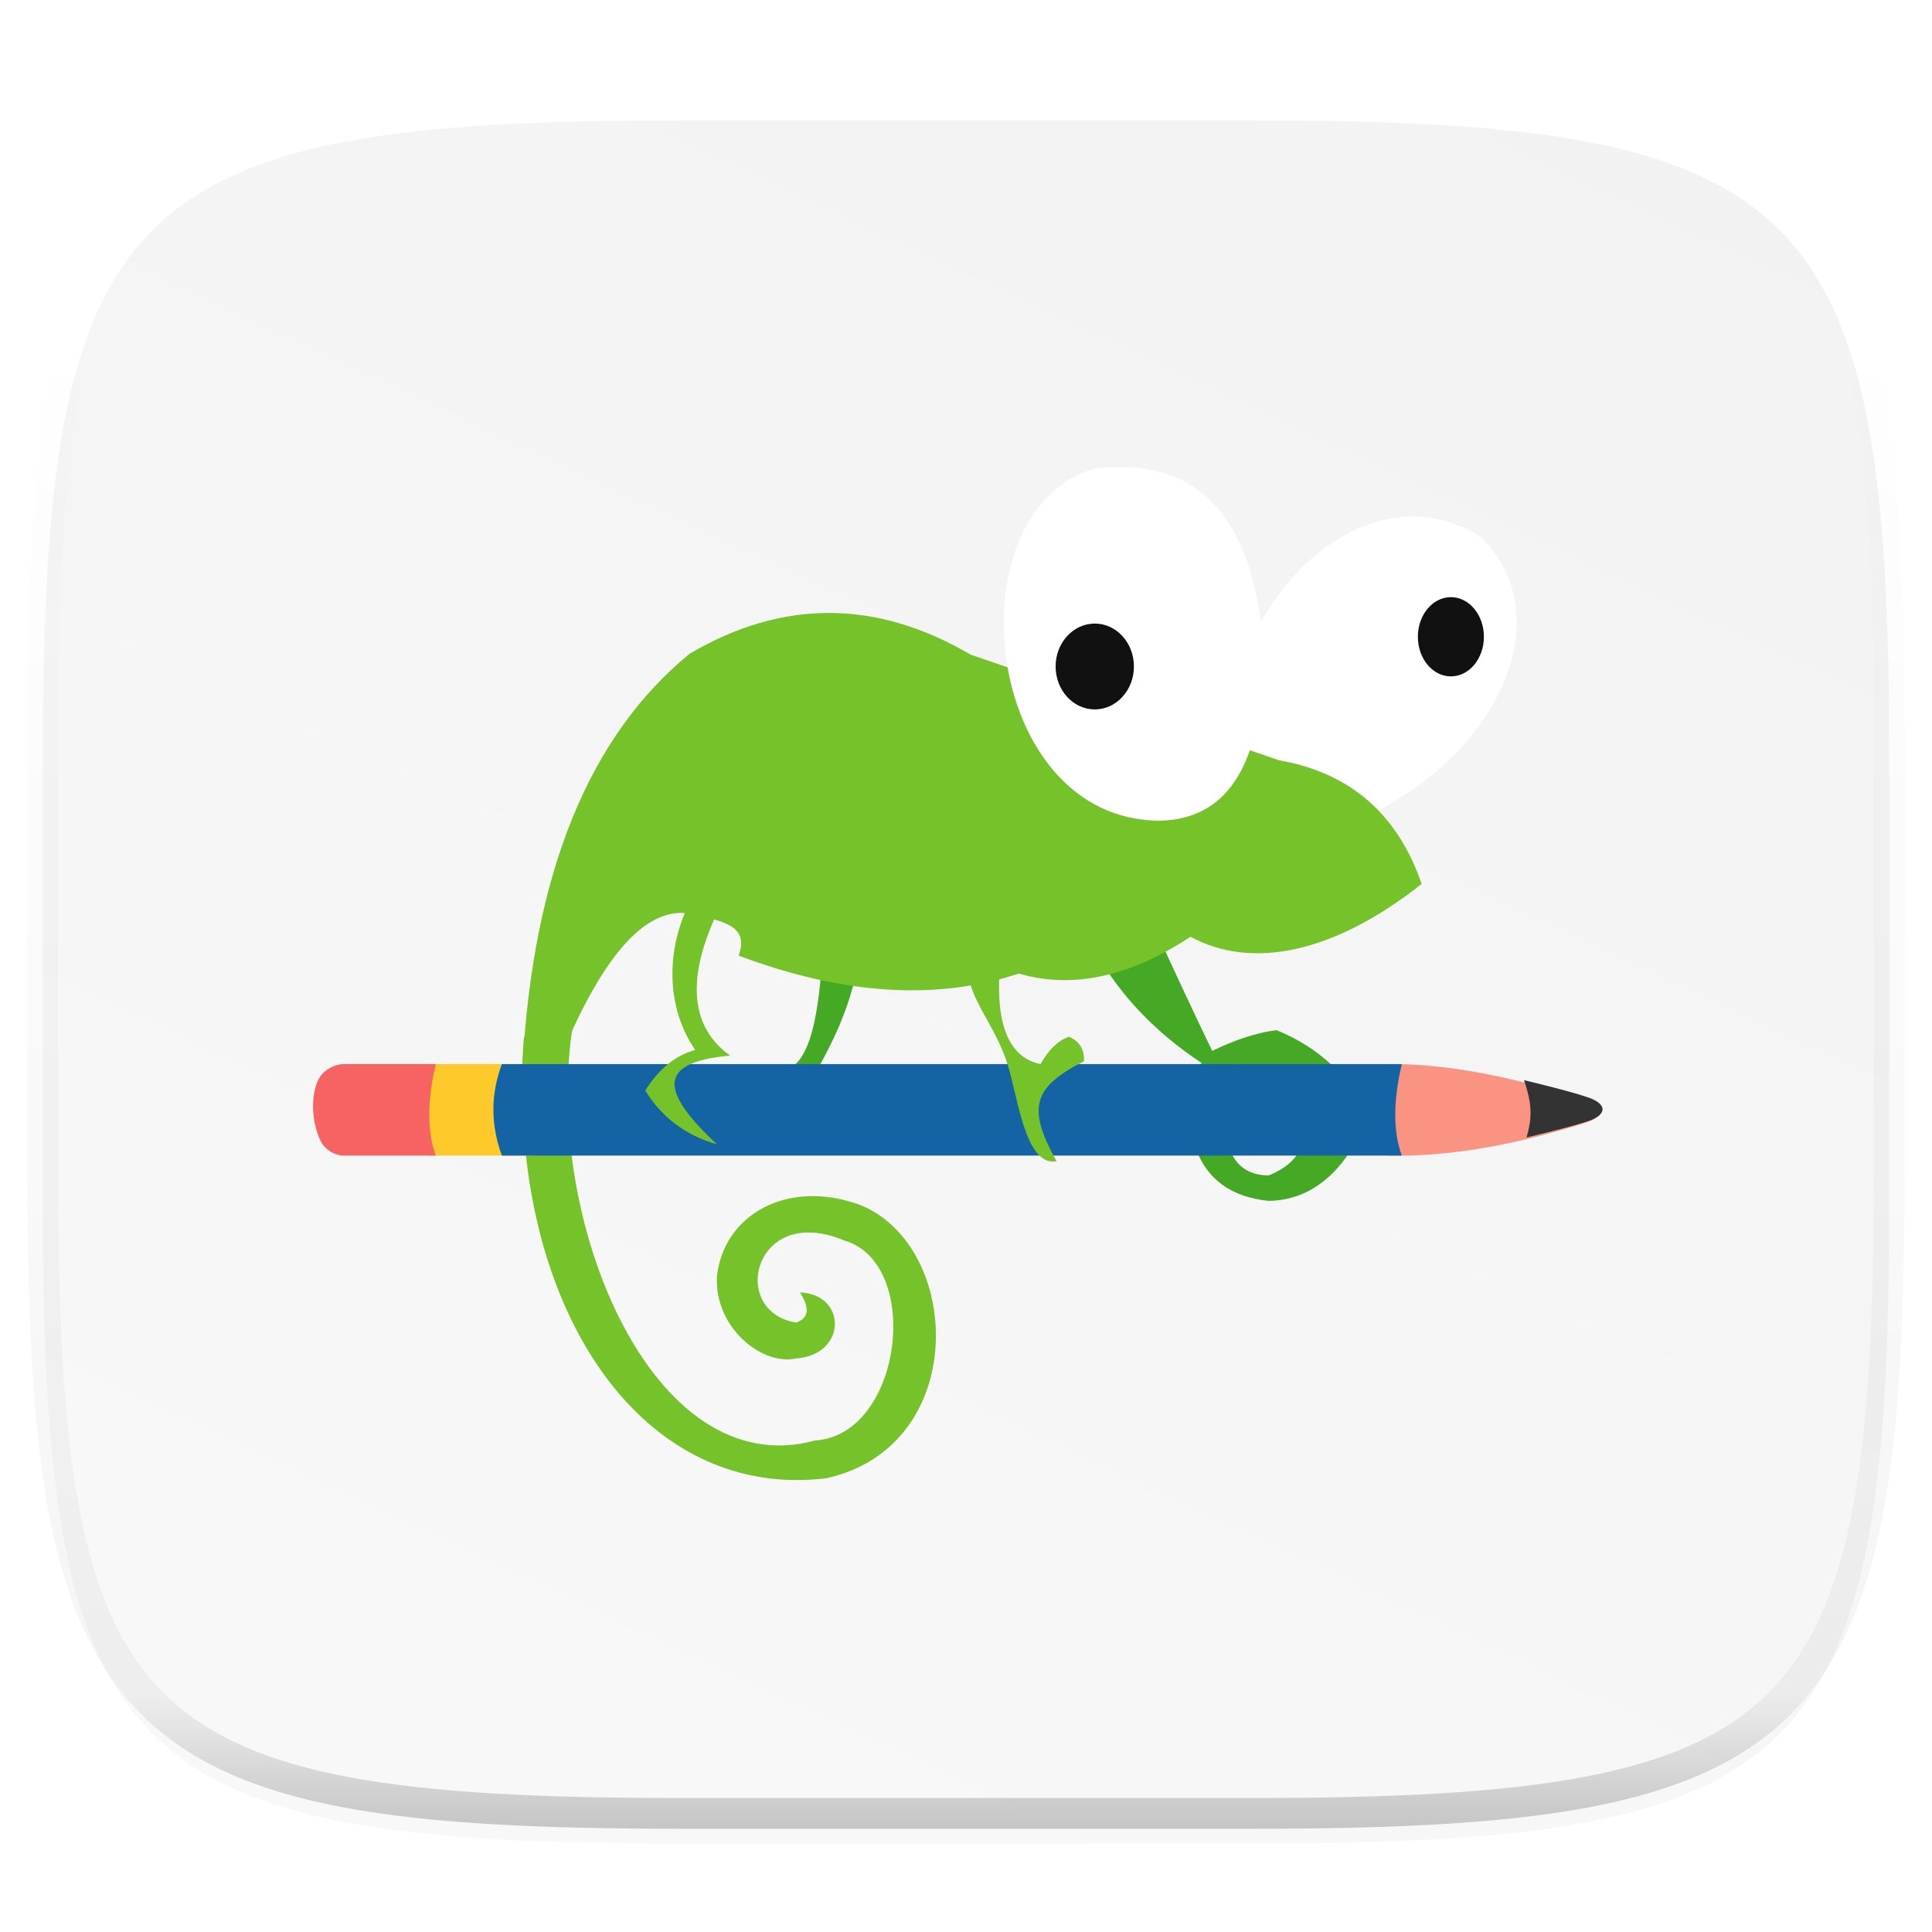 <svg xmlns="http://www.w3.org/2000/svg" style="isolation:isolate" width="256" height="256"><defs><filter id="a" width="400%" height="400%" x="-200%" y="-200%" color-interpolation-filters="sRGB" filterUnits="objectBoundingBox"><feGaussianBlur xmlns="http://www.w3.org/2000/svg" in="SourceGraphic" stdDeviation="4.294"/><feOffset xmlns="http://www.w3.org/2000/svg" dy="4" result="pf_100_offsetBlur"/><feFlood xmlns="http://www.w3.org/2000/svg" flood-opacity=".4"/><feComposite xmlns="http://www.w3.org/2000/svg" in2="pf_100_offsetBlur" operator="in" result="pf_100_dropShadow"/><feBlend xmlns="http://www.w3.org/2000/svg" in="SourceGraphic" in2="pf_100_dropShadow"/></filter></defs><g filter="url(#a)"><linearGradient id="b" x1=".818" x2=".212" y1="-.071" y2="1.14" gradientTransform="matrix(244.648 0 0 228.338 5.68 11.95)" gradientUnits="userSpaceOnUse"><stop offset="0%" stop-color="#f2f2f2"/><stop offset="100%" stop-color="#f9f9f9"/></linearGradient><path fill="url(#b)" d="M165.689 11.95c74.056 0 84.639 10.557 84.639 84.544v59.251c0 73.986-10.583 84.543-84.639 84.543h-75.37c-74.055 0-84.639-10.557-84.639-84.543V96.494c0-73.987 10.584-84.544 84.639-84.544h75.37z"/></g><g opacity=".4"><linearGradient id="c" x1=".517" x2=".517" y2="1"><stop offset="0%" stop-color="#fff"/><stop offset="12.5%" stop-opacity=".098" stop-color="#fff"/><stop offset="92.5%" stop-opacity=".098"/><stop offset="100%" stop-opacity=".498"/></linearGradient><path fill="none" stroke="url(#c)" stroke-linecap="round" stroke-linejoin="round" stroke-width="4.077" d="M165.685 11.947c74.055 0 84.639 10.557 84.639 84.544v59.251c0 73.986-10.584 84.543-84.639 84.543h-75.37c-74.055 0-84.639-10.557-84.639-84.543V96.491c0-73.987 10.584-84.544 84.639-84.544h75.37z" vector-effect="non-scaling-stroke"/></g><g filter="url(#d)"><path fill="#76C22B" d="M106 167.25q2 3.125-.5 4c-9-1.437-5.615-15.927 6.375-10.875 10.375 3 7.75 25.75-3.875 26.5-21.75 5.938-36.062-29.687-32.125-54.812l-6.437 1.312c-.5 4.875-.143 11.844.187 15.125 2.75 26.875 18.375 46 39.875 43.375 19.125-4.25 18.037-30.879 4.375-36.25-9.61-3.465-18 1.375-18.875 9.5-.375 6.75 5.957 11.883 10.5 10.875 6.75-.5 6.75-8.5.5-8.75z"/><path fill="#FFF" d="M196 67c11.375 10.5 2.75 31.625-21.125 39.75C148.574 96.075 174.209 53.71 196 67z"/><ellipse fill="#111" cx="192.25" cy="80.375" rx="4.375" ry="5.25" vector-effect="non-scaling-stroke"/><path fill="#46A926" d="M145.25 122.25c3.22 5.699 7.897 10.584 14 14.625-2.327 1.485-3.692 2.578-4.375 5.75l3.25 1.5c-.073-3.2 1.854-5.232 5.75-7.125 4.75 0 7.634.115 12.75.25q-3.375-3.125-7.5-4.75-3.875.5-8.5 2.75c-2.338-4.838-4.818-10.152-7.5-16l-7.875 3zM158.375 148l4.375-.25q1.25 4 5.375 4 3.625-1.5 4.375-4.125l6.375 1q-4.25 6.375-10.75 6.5-7.5-.75-9.75-7.125zm-49.125-27.75c-.515 3.159-.5 14.25-4.125 17l3.375.125c2.209-3.977 5.053-9.842 5.5-16.375l-4.75-.75z"/><path fill="#FA9381" d="M183.875 137l.063 12.125q11.625.25 26.171-4.363c2.63-.835 2.63-2.189 0-3.022q-15.453-4.896-26.234-4.74z"/><path fill="#333" d="M201.938 139.125c1.125 3.281 1.062 5 .343 7.594q5.853-1.397 8.099-2.143c2.619-.87 2.623-2.295.009-3.18q-2.479-.839-8.451-2.271z"/><path fill="#FDC92B" d="M56.5 137h14.25c-1.172 4.953-1.152 9.015 0 12.125H56.5c-2.354-4.507-2.344-8.539 0-12.125z"/><path fill="#F76363" d="M45.5 137h12.25c-.634 2.682-.919 5.102-.865 7.251.047 1.821.337 3.448.865 4.874H45.5c-1.104 0-2.415-.794-2.926-1.773-1.428-2.734-1.418-6.766-.168-8.678.604-.924 1.99-1.674 3.094-1.674z"/><path fill="#1463A5" d="M66.5 137h119.25c-1.172 4.953-1.152 9.015 0 12.125H66.5c-1.51-4.135-1.48-8.147 0-12.125z"/><path fill="#76C22B" d="M69.25 137q2.125-38 22.125-54.375 18.5-10.875 37.25.125l40.875 14c9.39 1.64 15.691 7.109 18.875 16.375-11.723 9.275-22.588 11.369-30.625 7-8.088 5.32-15.661 6.955-22.75 4.875-10.902 3.608-23.267 2.826-37.125-2.375 1.375-3.875-1.75-4.5-6.125-5.5-6.37-1.379-12.319 6.214-17.812 19.813L69.25 137z"/><path fill="#76C22B" d="M93.625 112c-5.625 7.375-5.865 16.843-1.5 23.125-2.625.708-4.823 2.51-6.625 5.375 2.198 3.572 5.375 5.957 9.5 7.125-7.419-6.931-8.125-10.875 1.75-11.75-5.361-3.796-6.375-10.875-.125-22l-3-1.875zm35.625 4.5c-3.375 10.375 1.252 12.328 4 19.75 1.572 4.247 2.375 14.375 6.75 13.625-3.875-7-3.25-9.75 3.625-13.25q.125-2.375-2-3.25-2.125.75-3.75 3.625c-5.324-1.124-6.772-7.78-4.375-20l-4.25-.5z"/><path fill="#FFF" d="M153.75 104.75c-23.625 0-27.75-40.875-8.875-46.625q20.25-2.625 22.5 23 .375 23.25-13.625 23.625z"/><ellipse fill="#111" cx="145.063" cy="84.313" rx="5.188" ry="5.688" vector-effect="non-scaling-stroke"/></g><defs><filter id="d" width="400%" height="400%" x="-200%" y="-200%" color-interpolation-filters="sRGB" filterUnits="objectBoundingBox"><feGaussianBlur xmlns="http://www.w3.org/2000/svg" in="SourceGraphic" stdDeviation="4.294"/><feOffset xmlns="http://www.w3.org/2000/svg" dy="4" result="pf_100_offsetBlur"/><feFlood xmlns="http://www.w3.org/2000/svg" flood-opacity=".4"/><feComposite xmlns="http://www.w3.org/2000/svg" in2="pf_100_offsetBlur" operator="in" result="pf_100_dropShadow"/><feBlend xmlns="http://www.w3.org/2000/svg" in="SourceGraphic" in2="pf_100_dropShadow"/></filter></defs></svg>